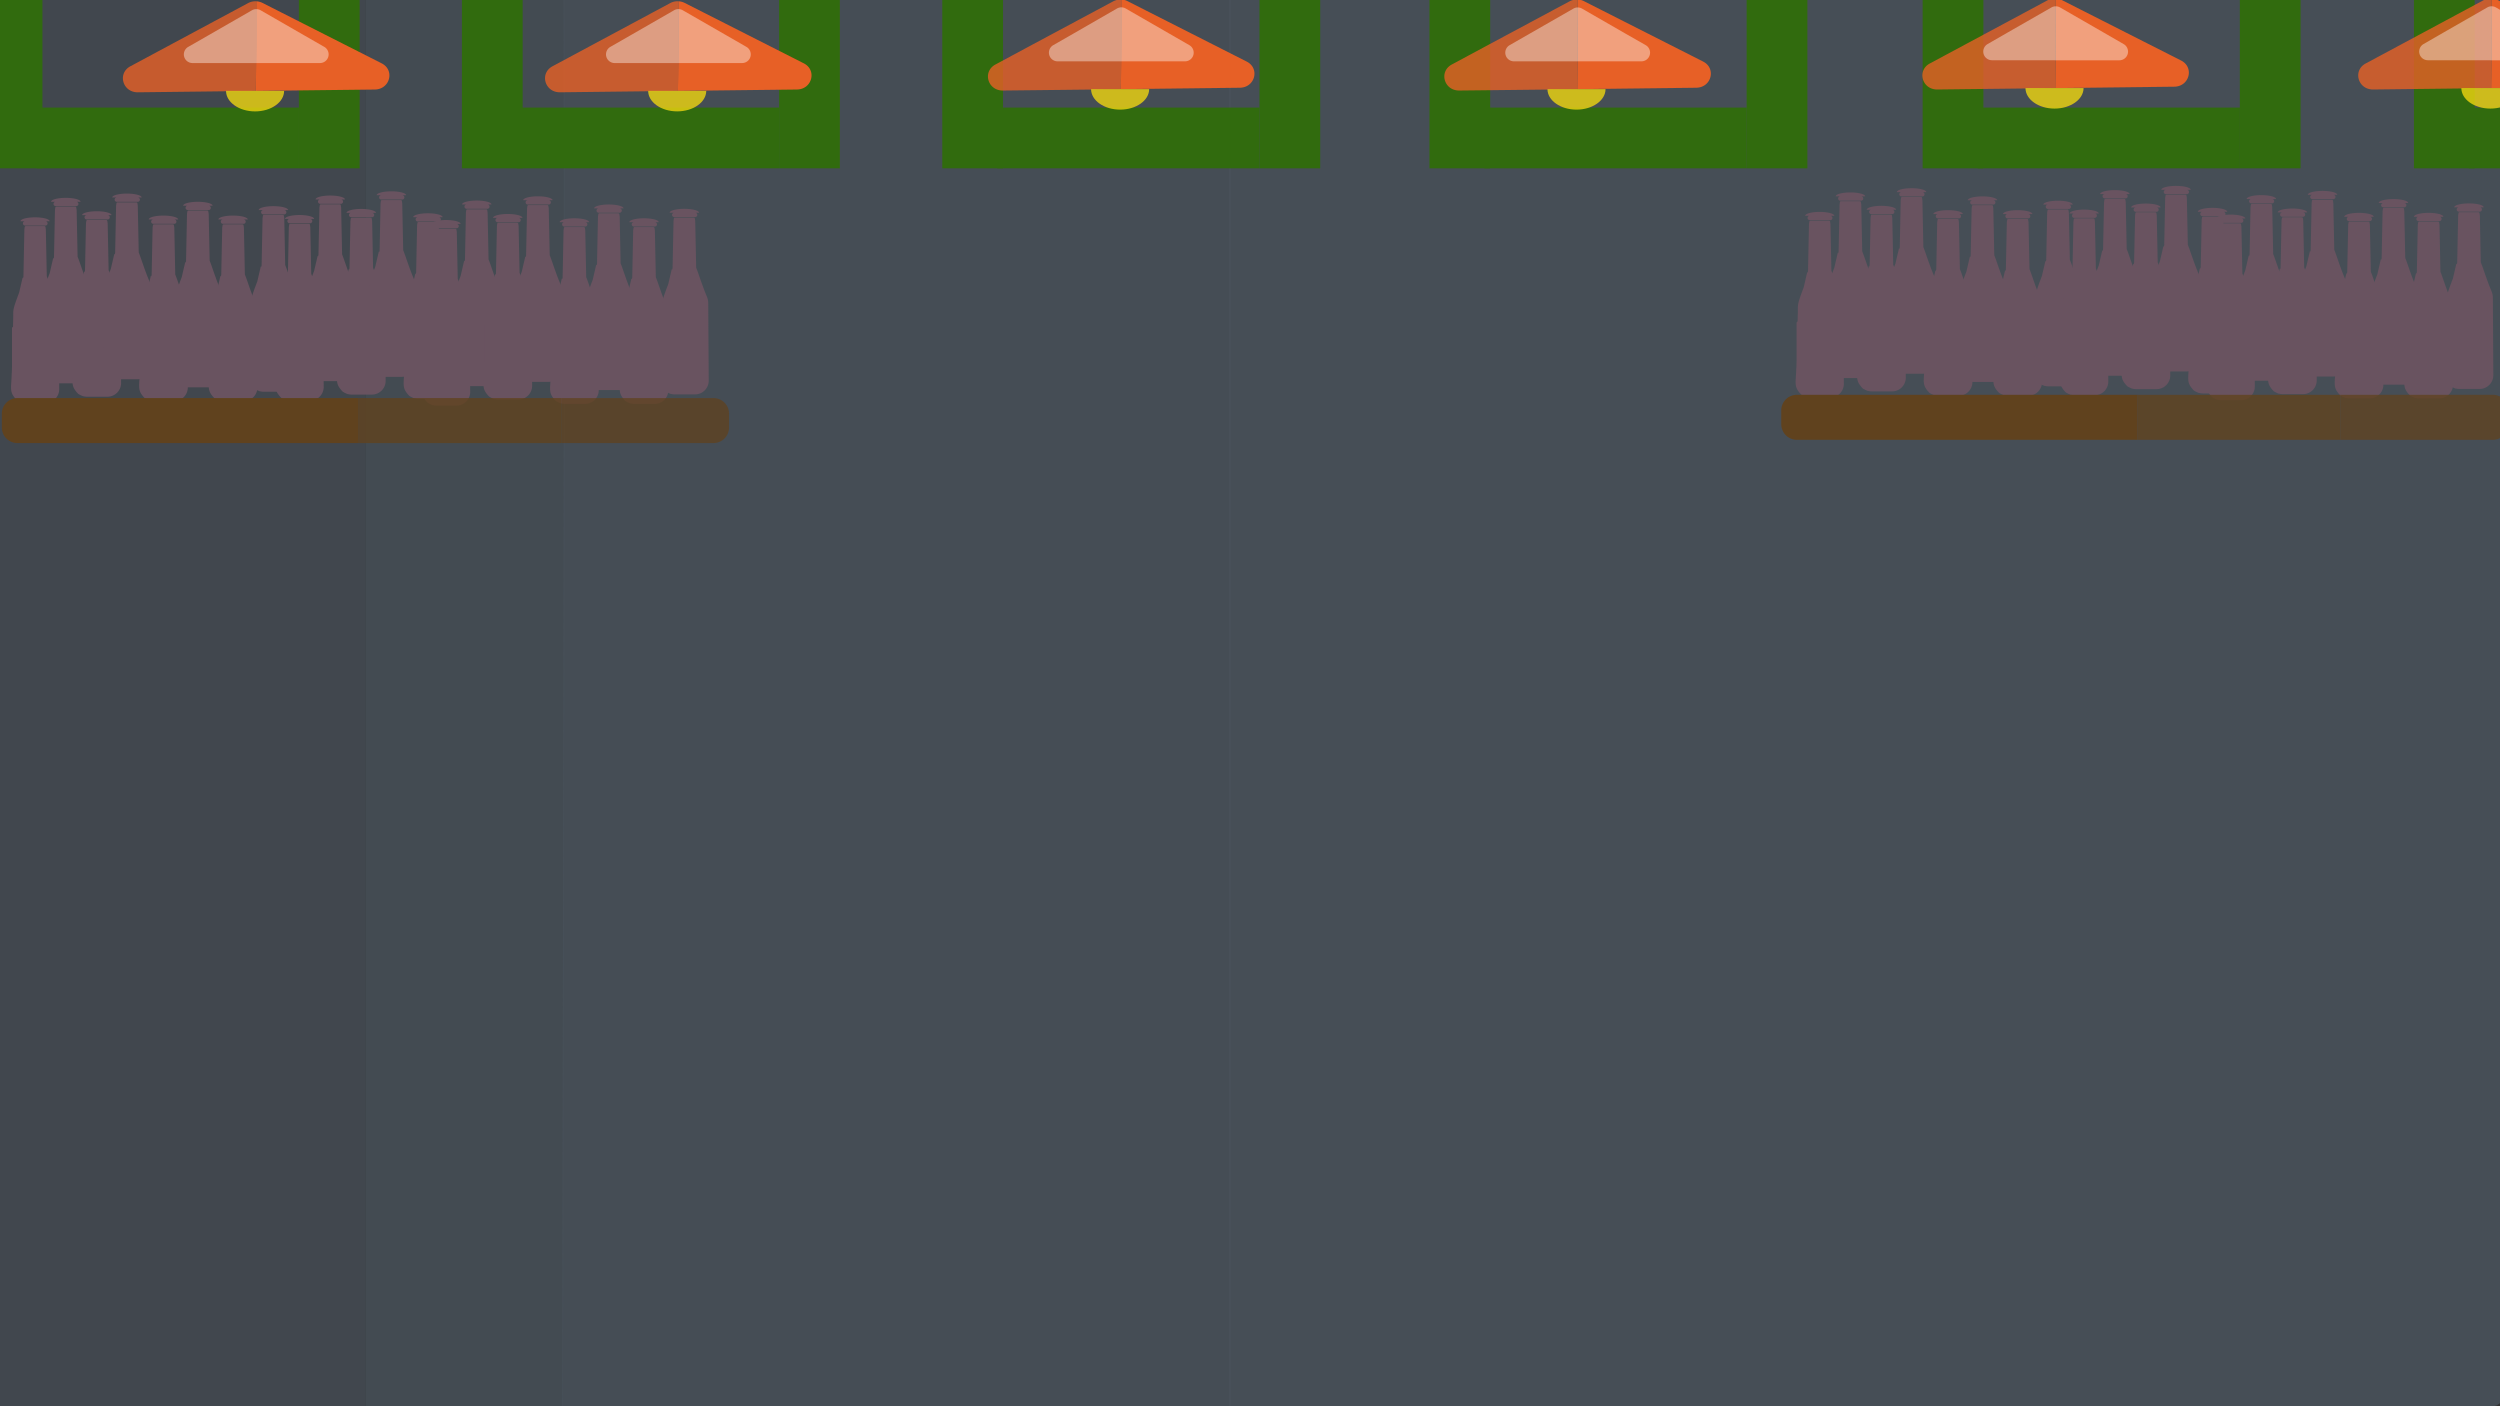 <svg xmlns="http://www.w3.org/2000/svg" width="1920" height="1080" viewBox="0 0 1920 1080"><rect x="0" y="0" width="1920" height="1080" fill="#333333" stroke="none"/><defs><style>.cls-1,.cls-2,.cls-3,.cls-4{fill:#48515a;}.cls-1{opacity:0.7;}.cls-10,.cls-13,.cls-2,.cls-7{opacity:0.8;}.cls-3{opacity:0.88;}.cls-4{opacity:0.9;}.cls-5{fill:#695360;}.cls-6,.cls-7,.cls-8{fill:#60421e;}.cls-8{opacity:0.75;}.cls-9{fill:#316b0e;}.cls-10,.cls-11{fill:#e76026;}.cls-12{fill:#fff;opacity:0.4;}.cls-13{fill:#efd610;}</style></defs><title>scene_baggrund</title><g id="Layer_8" data-name="Layer 8"><path class="cls-1" d="M-1.37-3.92c-7,0-12.69,9.68-12.69,21.5V1067c0,11.83,5.71,21.5,12.69,21.5H281V-3.92Z"/><path class="cls-2" d="M433.43-3.92H281V1080H432.41C432.73,718.6,434.19,357.16,433.43-3.92Z"/><path class="cls-3" d="M945.39-3.28H432.82c.76,360.87-.7,722.09-1,1083.28H945.39Z"/><path class="cls-4" d="M1914.39-3.28H943.92V1080h970.47c6.65,0,12.09-9.6,12.09-21.33V18C1926.48,6.31,1921-3.28,1914.39-3.28Z"/><path class="cls-5" d="M1439.46,220.15a12.72,12.72,0,0,0-1-4.83c-4.1-9.8-6.42-17.83-8.27-22.29l-.74-36c-.37-2.14-.1-2.51-1.48-2.51h-13.7c-1.38,0-1.11.37-1.48,2.51l-.74,36.4,0,0c-.11.32-.21.67-.31,1l-.32-.29-2.67,11.48c-5,13-4.57,13-4.57,18.51L1404,232a1.15,1.15,0,0,0-.79,1.09v28.84l-.13,5c0,.34-.1.69-.1,1-.29,11.67-2.2,13.92,3.9,20.22a23.15,23.15,0,0,0,3.81,1.85l.35,0a10.58,10.58,0,0,0,2.65.34h15.67a10.53,10.53,0,0,0,10.49-10.5Z"/><path class="cls-5" d="M1411.69,152.46a1.67,1.67,0,0,0,1.66,1.67h15.93a1.67,1.67,0,0,0,0-3.34h3.14c0-1.63-5.05-3-11.29-3s-11.29,1.33-11.29,3h3.51A1.67,1.67,0,0,0,1411.69,152.46Z"/><path class="cls-5" d="M1415.71,235.1a12.9,12.9,0,0,0-1-4.83c-4.06-9.8-6.35-17.83-8.19-22.29l-.73-36c-.37-2.14-.1-2.51-1.47-2.51h-13.57c-1.37,0-1.1.37-1.46,2.51l-.73,36.4,0,0c-.11.32-.21.67-.31,1l-.32-.29-2.64,11.48c-4.91,13-4.53,13-4.53,18.51l-.21,7.84a1.16,1.16,0,0,0-.78,1.09v28.83l-.13,5.05c0,.34-.1.69-.1,1-.28,11.67-2.18,13.92,3.86,20.22a22.74,22.74,0,0,0,3.77,1.85l.36,0a10.28,10.28,0,0,0,2.62.34h15.52a10.48,10.48,0,0,0,10.4-10.5Z"/><path class="cls-5" d="M1388.2,167.41a1.67,1.67,0,0,0,1.66,1.67h15.77a1.67,1.67,0,0,0,0-3.34h3.12c0-1.63-5-3-11.19-3s-11.19,1.33-11.19,3h3.49A1.67,1.67,0,0,0,1388.2,167.41Z"/><path class="cls-5" d="M1463.28,230.43a12.73,12.73,0,0,0-1-4.83c-4.1-9.8-6.41-17.83-8.27-22.29l-.73-36c-.37-2.14-.1-2.51-1.48-2.51h-13.7c-1.38,0-1.11.37-1.48,2.51l-.74,36.4,0,0c-.11.32-.21.67-.31,1l-.32-.3-2.67,11.48c-5,13-4.57,13-4.57,18.52l-.21,7.83a1.15,1.15,0,0,0-.79,1.09v28.84l-.13,5c0,.35-.1.69-.11,1-.28,11.67-2.19,13.92,3.9,20.22a22.75,22.75,0,0,0,3.81,1.85l.36,0a10.58,10.58,0,0,0,2.65.34h15.67a10.52,10.52,0,0,0,10.49-10.5Z"/><path class="cls-5" d="M1435.51,162.74a1.67,1.67,0,0,0,1.66,1.67h15.92a1.67,1.67,0,1,0,0-3.33h3.15c0-1.64-5-3-11.29-3s-11.3,1.33-11.3,3h3.52A1.67,1.67,0,0,0,1435.51,162.74Z"/><path class="cls-5" d="M1486.41,216.9a12.73,12.73,0,0,0-1-4.84c-4.1-9.79-6.42-17.82-8.27-22.28l-.73-36c-.38-2.15-.1-2.52-1.49-2.52h-13.7c-1.38,0-1.11.37-1.48,2.52l-.73,36.4,0,0c-.1.33-.21.67-.31,1l-.32-.3-2.67,11.48c-5,13-4.57,13-4.57,18.52l-.21,7.84a1.15,1.15,0,0,0-.79,1.08v28.84l-.13,5c0,.35-.09.7-.1,1-.28,11.67-2.2,13.93,3.9,20.22a22,22,0,0,0,3.81,1.85l.36,0a10.44,10.44,0,0,0,2.64.34h15.67a10.53,10.53,0,0,0,10.5-10.49Z"/><path class="cls-5" d="M1458.64,149.21a1.67,1.67,0,0,0,1.67,1.66h15.92a1.67,1.67,0,1,0,0-3.33h3.15c0-1.64-5.06-3-11.3-3s-11.29,1.32-11.29,3h3.52A1.67,1.67,0,0,0,1458.64,149.21Z"/><path class="cls-5" d="M1514.45,233.76a12.72,12.72,0,0,0-1-4.83c-4.1-9.79-6.41-17.82-8.27-22.29l-.73-36c-.37-2.14-.1-2.51-1.49-2.51h-13.7c-1.38,0-1.11.37-1.48,2.51l-.73,36.41,0,0c-.11.33-.21.67-.32,1l-.32-.3-2.67,11.48c-5,13-4.57,13-4.57,18.52l-.21,7.84a1.15,1.15,0,0,0-.79,1.08v28.84l-.13,5c0,.35-.09.69-.1,1-.28,11.67-2.2,13.93,3.9,20.22a22.75,22.75,0,0,0,3.81,1.85l.36,0a10.46,10.46,0,0,0,2.65.34h15.66a10.53,10.53,0,0,0,10.5-10.49Z"/><path class="cls-5" d="M1486.68,166.07a1.67,1.67,0,0,0,1.67,1.67h15.92a1.67,1.67,0,1,0,0-3.33h3.15c0-1.64-5.06-3-11.3-3s-11.29,1.32-11.29,3h3.52A1.67,1.67,0,0,0,1486.68,166.07Z"/><path class="cls-5" d="M1540.88,223.17a12.72,12.72,0,0,0-1-4.83c-4.1-9.79-6.42-17.82-8.27-22.29l-.74-36c-.37-2.14-.09-2.51-1.48-2.51h-13.7c-1.38,0-1.11.37-1.48,2.51l-.73,36.41,0,0c-.1.32-.21.67-.31,1l-.32-.3-2.67,11.48c-5,13-4.57,13-4.57,18.52l-.21,7.84a1.15,1.15,0,0,0-.79,1.08V264.9l-.13,5c0,.35-.09.69-.1,1-.28,11.67-2.2,13.92,3.9,20.22a22.38,22.38,0,0,0,3.81,1.85l.36,0a10.44,10.44,0,0,0,2.64.34h15.67a10.53,10.53,0,0,0,10.5-10.5Z"/><path class="cls-5" d="M1513.11,155.48a1.67,1.67,0,0,0,1.67,1.67h15.92a1.67,1.67,0,1,0,0-3.33h3.15c0-1.64-5.06-3-11.3-3s-11.29,1.33-11.29,3h3.52A1.67,1.67,0,0,0,1513.11,155.48Z"/><path class="cls-5" d="M1567.92,233.76a12.72,12.72,0,0,0-1-4.83c-4.1-9.79-6.42-17.82-8.27-22.29l-.74-36c-.37-2.14-.1-2.51-1.48-2.51h-13.7c-1.38,0-1.11.37-1.48,2.51l-.74,36.41,0,0c-.11.33-.21.67-.31,1l-.32-.3-2.67,11.48c-5,13-4.57,13-4.57,18.52l-.21,7.84a1.14,1.14,0,0,0-.79,1.08v28.84l-.13,5c0,.35-.1.69-.1,1-.29,11.67-2.2,13.93,3.9,20.22a22.38,22.38,0,0,0,3.81,1.85l.35,0a10.58,10.58,0,0,0,2.65.34h15.67a10.52,10.52,0,0,0,10.49-10.49Z"/><path class="cls-5" d="M1540.15,166.07a1.67,1.67,0,0,0,1.66,1.67h15.93a1.67,1.67,0,0,0,0-3.33h3.14c0-1.64-5.05-3-11.29-3s-11.29,1.32-11.29,3h3.51A1.67,1.67,0,0,0,1540.15,166.07Z"/><path class="cls-5" d="M1598.9,226.51a12.73,12.73,0,0,0-1-4.84c-4.1-9.79-6.42-17.82-8.27-22.28l-.73-36c-.38-2.15-.1-2.52-1.49-2.52h-13.7c-1.38,0-1.11.37-1.48,2.52l-.73,36.4,0,0c-.1.33-.21.67-.31,1l-.32-.3L1568.18,212c-5,13-4.57,13-4.57,18.52l-.21,7.84a1.15,1.15,0,0,0-.79,1.08v28.84l-.13,5c0,.35-.09.7-.1,1-.28,11.67-2.2,13.93,3.9,20.22a22,22,0,0,0,3.81,1.85l.36,0a10.44,10.44,0,0,0,2.64.34h15.67a10.53,10.53,0,0,0,10.5-10.49Z"/><path class="cls-5" d="M1571.13,158.82a1.67,1.67,0,0,0,1.67,1.66h15.92a1.67,1.67,0,1,0,0-3.33h3.15c0-1.64-5.06-3-11.3-3s-11.29,1.32-11.29,3h3.52A1.67,1.67,0,0,0,1571.13,158.82Z"/><path class="cls-5" d="M1755.07,222.22a12.81,12.81,0,0,0-1-4.84c-4.1-9.79-6.41-17.82-8.27-22.28l-.73-36c-.37-2.14-.1-2.51-1.48-2.51h-13.71c-1.38,0-1.11.37-1.48,2.51l-.73,36.4,0,0c-.11.32-.21.66-.32,1l-.32-.29-2.66,11.48c-5,13-4.58,13-4.58,18.51l-.2,7.84a1.14,1.14,0,0,0-.79,1.09v28.83l-.14,5.05c0,.34-.09.69-.1,1-.28,11.67-2.2,13.92,3.9,20.22a23.55,23.55,0,0,0,3.81,1.85l.36,0a10.46,10.46,0,0,0,2.65.34h15.66a10.53,10.53,0,0,0,10.5-10.5Z"/><path class="cls-5" d="M1727.3,154.53a1.67,1.67,0,0,0,1.67,1.67h15.92a1.67,1.67,0,0,0,0-3.34H1748c0-1.63-5.06-3-11.3-3s-11.29,1.33-11.29,3H1729A1.67,1.67,0,0,0,1727.3,154.53Z"/><path class="cls-5" d="M1731.33,237.17a12.81,12.81,0,0,0-1-4.84c-4.06-9.79-6.35-17.82-8.19-22.28l-.73-36c-.36-2.14-.09-2.51-1.46-2.51h-13.57c-1.37,0-1.1.37-1.47,2.51l-.73,36.4,0,0c-.11.32-.21.66-.31,1l-.32-.29-2.64,11.48c-4.91,13-4.53,13-4.53,18.51l-.2,7.84a1.14,1.14,0,0,0-.79,1.09v28.83l-.13,5c0,.35-.09.7-.1,1.05-.28,11.67-2.18,13.92,3.86,20.22a23.24,23.24,0,0,0,3.78,1.85l.35,0a10.34,10.34,0,0,0,2.62.34h15.52a10.48,10.48,0,0,0,10.4-10.5Z"/><path class="cls-5" d="M1703.82,169.48a1.66,1.66,0,0,0,1.65,1.67h15.77a1.67,1.67,0,0,0,0-3.34h3.12c0-1.63-5-3-11.19-3s-11.19,1.33-11.19,3h3.49A1.66,1.66,0,0,0,1703.82,169.48Z"/><path class="cls-5" d="M1778.89,232.5a12.72,12.72,0,0,0-1-4.83c-4.1-9.8-6.42-17.83-8.27-22.29l-.74-36c-.37-2.14-.09-2.51-1.48-2.51h-13.7c-1.38,0-1.11.37-1.48,2.51l-.73,36.4,0,0c-.1.32-.21.67-.31,1l-.32-.3L1748.17,218c-5,13-4.57,13-4.57,18.51l-.21,7.84a1.17,1.17,0,0,0-.79,1.09v28.84l-.13,5c0,.34-.09.69-.1,1-.28,11.67-2.2,13.92,3.9,20.22a23.15,23.15,0,0,0,3.81,1.85l.36,0a10.44,10.44,0,0,0,2.64.34h15.67a10.54,10.54,0,0,0,10.5-10.5Z"/><path class="cls-5" d="M1751.12,164.81a1.67,1.67,0,0,0,1.67,1.67h15.92a1.67,1.67,0,1,0,0-3.34h3.15c0-1.63-5.06-3-11.3-3s-11.29,1.33-11.29,3h3.52A1.67,1.67,0,0,0,1751.12,164.81Z"/><path class="cls-5" d="M1802,219a12.73,12.73,0,0,0-1-4.83c-4.1-9.79-6.41-17.82-8.27-22.28l-.73-36c-.37-2.14-.1-2.51-1.48-2.51h-13.7c-1.39,0-1.11.37-1.48,2.51l-.74,36.41,0,0c-.11.33-.21.67-.31,1l-.32-.3-2.67,11.48c-5,13-4.57,13-4.57,18.52l-.21,7.84a1.14,1.14,0,0,0-.79,1.08v28.84l-.14,5c0,.35-.09.69-.1,1-.28,11.67-2.19,13.93,3.9,20.22a22.75,22.75,0,0,0,3.81,1.85l.36,0a10.52,10.52,0,0,0,2.65.34h15.66a10.52,10.52,0,0,0,10.5-10.49Z"/><path class="cls-5" d="M1774.25,151.27a1.67,1.67,0,0,0,1.67,1.67h15.92a1.67,1.67,0,1,0,0-3.33H1795c0-1.64-5-3-11.29-3s-11.3,1.32-11.3,3h3.52A1.67,1.67,0,0,0,1774.25,151.27Z"/><path class="cls-5" d="M1830.07,235.83a12.73,12.73,0,0,0-1-4.83c-4.1-9.79-6.41-17.82-8.27-22.29l-.73-36c-.37-2.14-.1-2.51-1.48-2.51h-13.7c-1.38,0-1.11.37-1.48,2.51l-.74,36.41,0,0c-.11.33-.21.67-.31,1l-.32-.3-2.67,11.48c-5,13-4.57,13-4.57,18.52l-.21,7.84a1.14,1.14,0,0,0-.79,1.08v28.84l-.13,5c0,.35-.1.69-.11,1-.28,11.67-2.19,13.92,3.9,20.22a22.75,22.75,0,0,0,3.81,1.85l.36,0a10.58,10.58,0,0,0,2.65.34h15.67a10.52,10.52,0,0,0,10.49-10.5Z"/><path class="cls-5" d="M1802.3,168.14a1.67,1.67,0,0,0,1.66,1.67h15.92a1.67,1.67,0,1,0,0-3.33H1823c0-1.64-5-3-11.29-3s-11.3,1.33-11.3,3H1804A1.67,1.67,0,0,0,1802.3,168.14Z"/><path class="cls-5" d="M1856.5,225.24a12.73,12.73,0,0,0-1-4.83c-4.1-9.79-6.41-17.83-8.27-22.29l-.73-36c-.37-2.14-.1-2.51-1.48-2.51h-13.7c-1.39,0-1.11.37-1.49,2.51l-.73,36.4,0,0c-.11.32-.21.67-.31,1l-.33-.3-2.66,11.48c-5,13-4.58,13-4.58,18.52l-.2,7.84a1.13,1.13,0,0,0-.79,1.08V267l-.14,5c0,.35-.09.69-.1,1-.28,11.67-2.2,13.92,3.9,20.22a22.75,22.75,0,0,0,3.81,1.85l.36,0a10.52,10.52,0,0,0,2.65.34h15.66a10.52,10.52,0,0,0,10.5-10.5Z"/><path class="cls-5" d="M1828.72,157.55a1.67,1.67,0,0,0,1.67,1.67h15.92a1.67,1.67,0,1,0,0-3.33h3.15c0-1.64-5.06-3-11.29-3s-11.3,1.33-11.3,3h3.52A1.67,1.67,0,0,0,1828.72,157.55Z"/><path class="cls-5" d="M1883.53,235.83a12.72,12.72,0,0,0-1-4.83c-4.1-9.79-6.41-17.82-8.27-22.29l-.73-36c-.37-2.14-.1-2.51-1.48-2.51h-13.71c-1.38,0-1.11.37-1.48,2.51l-.73,36.41,0,0c-.11.33-.21.67-.32,1l-.32-.3-2.66,11.48c-5,13-4.58,13-4.58,18.52l-.2,7.84a1.15,1.15,0,0,0-.8,1.08v28.84l-.13,5c0,.35-.09.69-.1,1-.28,11.67-2.2,13.92,3.9,20.22a22.75,22.75,0,0,0,3.81,1.85l.36,0a10.46,10.46,0,0,0,2.65.34h15.66a10.52,10.52,0,0,0,10.5-10.5Z"/><path class="cls-5" d="M1855.76,168.14a1.67,1.67,0,0,0,1.67,1.67h15.92a1.67,1.67,0,1,0,0-3.33h3.15c0-1.64-5.06-3-11.3-3s-11.29,1.33-11.29,3h3.52A1.67,1.67,0,0,0,1855.76,168.14Z"/><path class="cls-5" d="M1914.52,228.57a12.73,12.73,0,0,0-1-4.83c-4.1-9.79-6.41-17.82-8.27-22.28l-.73-36c-.37-2.14-.1-2.51-1.48-2.51h-13.7c-1.39,0-1.11.37-1.48,2.51l-.74,36.41,0,0c-.11.33-.21.67-.31,1l-.32-.3L1883.8,214c-5,13-4.57,13-4.57,18.52l-.21,7.84a1.14,1.14,0,0,0-.79,1.08V270.3l-.14,5c0,.35-.09.69-.1,1-.28,11.67-2.19,13.93,3.9,20.22a22.75,22.75,0,0,0,3.81,1.85l.36,0a10.52,10.52,0,0,0,2.65.34h15.66a10.52,10.52,0,0,0,10.5-10.49Z"/><path class="cls-5" d="M1886.74,160.89a1.67,1.67,0,0,0,1.67,1.66h15.92a1.67,1.67,0,1,0,0-3.33h3.15c0-1.64-5-3-11.29-3s-11.3,1.32-11.3,3h3.52A1.67,1.67,0,0,0,1886.74,160.89Z"/><path class="cls-5" d="M1642.57,218.38a12.81,12.81,0,0,0-1-4.84c-4.1-9.79-6.42-17.82-8.27-22.28l-.74-36c-.37-2.14-.1-2.51-1.48-2.51h-13.7c-1.38,0-1.11.37-1.48,2.51l-.74,36.4,0,0c-.11.32-.21.66-.31,1l-.32-.29-2.67,11.48c-4.95,13-4.57,13-4.57,18.51l-.21,7.84a1.14,1.14,0,0,0-.79,1.09V260.1l-.13,5c0,.35-.1.7-.1,1.05-.29,11.67-2.2,13.92,3.9,20.22a23.15,23.15,0,0,0,3.81,1.85l.35,0a10.58,10.58,0,0,0,2.65.34h15.67a10.53,10.53,0,0,0,10.49-10.5Z"/><path class="cls-5" d="M1614.8,150.69a1.67,1.67,0,0,0,1.66,1.67h15.93a1.67,1.67,0,0,0,0-3.34h3.14c0-1.63-5-3-11.29-3s-11.29,1.33-11.29,3h3.51A1.67,1.67,0,0,0,1614.8,150.69Z"/><path class="cls-5" d="M1618.82,233.33a13,13,0,0,0-1-4.84c-4.06-9.79-6.35-17.82-8.19-22.28l-.73-36c-.37-2.14-.1-2.51-1.47-2.51h-13.57c-1.37,0-1.1.37-1.47,2.51l-.72,36.4,0,0c-.11.32-.21.66-.31,1l-.32-.29-2.64,11.48c-4.91,13-4.53,13-4.53,18.51l-.21,7.84a1.15,1.15,0,0,0-.78,1.09v28.83l-.13,5c0,.35-.1.7-.1,1.05-.28,11.67-2.18,13.92,3.86,20.21a22,22,0,0,0,3.77,1.86l.36,0a10.28,10.28,0,0,0,2.62.34h15.52a10.48,10.48,0,0,0,10.39-10.5Z"/><path class="cls-5" d="M1591.31,165.64a1.67,1.67,0,0,0,1.65,1.67h15.78a1.67,1.67,0,0,0,0-3.34h3.11c0-1.63-5-3-11.18-3s-11.19,1.33-11.19,3H1593A1.67,1.67,0,0,0,1591.31,165.64Z"/><path class="cls-5" d="M1666.39,228.66a12.73,12.73,0,0,0-1-4.83c-4.1-9.8-6.41-17.83-8.27-22.29l-.73-36c-.37-2.14-.1-2.51-1.48-2.51h-13.7c-1.39,0-1.11.37-1.48,2.51l-.74,36.4,0,0c-.11.32-.21.67-.31,1l-.32-.29-2.67,11.48c-5,13-4.57,13-4.57,18.51l-.21,7.84a1.15,1.15,0,0,0-.79,1.09v28.83l-.14,5.05c0,.34-.09.69-.1,1-.28,11.67-2.19,13.92,3.9,20.22a23.55,23.55,0,0,0,3.81,1.85l.36,0a10.58,10.58,0,0,0,2.65.34h15.66a10.53,10.53,0,0,0,10.5-10.5Z"/><path class="cls-5" d="M1638.62,161a1.66,1.66,0,0,0,1.66,1.67h15.92a1.67,1.67,0,0,0,0-3.34h3.15c0-1.63-5-3-11.29-3s-11.3,1.33-11.3,3h3.52A1.66,1.66,0,0,0,1638.62,161Z"/><path class="cls-5" d="M1689.52,215.12a12.72,12.72,0,0,0-1-4.83c-4.1-9.79-6.42-17.82-8.27-22.29l-.74-36c-.37-2.14-.09-2.51-1.48-2.51h-13.7c-1.38,0-1.11.37-1.48,2.51l-.73,36.41,0,0c-.1.33-.21.67-.31,1l-.32-.3-2.67,11.48c-5,13-4.57,13-4.57,18.52l-.21,7.84a1.15,1.15,0,0,0-.79,1.08v28.84l-.13,5c0,.35-.09.69-.1,1-.28,11.67-2.2,13.93,3.9,20.22a22.38,22.38,0,0,0,3.81,1.85l.36,0a10.44,10.44,0,0,0,2.64.34h15.67a10.53,10.53,0,0,0,10.5-10.49Z"/><path class="cls-5" d="M1661.75,147.43a1.67,1.67,0,0,0,1.67,1.67h15.92a1.67,1.67,0,1,0,0-3.33h3.15c0-1.64-5.06-3-11.3-3s-11.29,1.32-11.29,3h3.52A1.67,1.67,0,0,0,1661.75,147.43Z"/><path class="cls-5" d="M1717.56,232a12.72,12.72,0,0,0-1-4.83c-4.1-9.79-6.42-17.82-8.27-22.29l-.73-36c-.38-2.14-.1-2.51-1.49-2.51h-13.7c-1.38,0-1.11.37-1.48,2.51l-.73,36.41,0,0c-.1.32-.21.67-.31,1l-.32-.3-2.67,11.48c-4.95,13-4.57,13-4.57,18.52l-.21,7.84a1.15,1.15,0,0,0-.79,1.08v28.84l-.13,5c0,.35-.09.69-.1,1-.28,11.67-2.2,13.92,3.9,20.22a22.75,22.75,0,0,0,3.81,1.85l.36,0a10.44,10.44,0,0,0,2.64.34h15.67a10.53,10.53,0,0,0,10.5-10.5Z"/><path class="cls-5" d="M1689.79,164.3a1.67,1.67,0,0,0,1.67,1.67h15.92a1.67,1.67,0,1,0,0-3.33h3.15c0-1.64-5.06-3-11.3-3s-11.29,1.33-11.29,3h3.52A1.67,1.67,0,0,0,1689.79,164.3Z"/><path class="cls-5" d="M68.87,224.31a12.72,12.72,0,0,0-1-4.83c-4.1-9.8-6.42-17.83-8.27-22.29l-.74-36c-.37-2.14-.1-2.51-1.48-2.51H43.69c-1.38,0-1.11.37-1.48,2.51l-.74,36.4,0,0c-.11.32-.21.67-.31,1l-.32-.3-2.67,11.48c-4.95,13-4.57,13-4.57,18.52l-.21,7.84a1.13,1.13,0,0,0-.79,1.08V266l-.13,5c0,.35-.1.69-.1,1-.29,11.67-2.2,13.92,3.9,20.22a22.38,22.38,0,0,0,3.81,1.85l.35,0a10.58,10.58,0,0,0,2.65.34H58.73a10.52,10.52,0,0,0,10.49-10.5Z"/><path class="cls-5" d="M41.1,156.62a1.67,1.67,0,0,0,1.66,1.67H58.69a1.67,1.67,0,0,0,0-3.33h3.14c0-1.64-5-3-11.29-3s-11.29,1.33-11.29,3h3.51A1.67,1.67,0,0,0,41.1,156.62Z"/><path class="cls-5" d="M45.12,239.26a12.9,12.9,0,0,0-1-4.83c-4.06-9.8-6.35-17.83-8.19-22.29l-.73-36c-.37-2.14-.1-2.51-1.47-2.51H20.18c-1.37,0-1.1.37-1.46,2.51L18,212.52l0,0c-.11.32-.21.67-.31,1l-.32-.3L14.7,224.71c-4.91,13-4.53,13-4.53,18.52L10,251.06a1.16,1.16,0,0,0-.78,1.09V281l-.13,5c0,.35-.1.69-.1,1-.28,11.67-2.18,13.92,3.86,20.22a22,22,0,0,0,3.77,1.85l.36,0a10.28,10.28,0,0,0,2.62.34H35.08A10.48,10.48,0,0,0,45.48,299Z"/><path class="cls-5" d="M17.61,171.57a1.67,1.67,0,0,0,1.66,1.67H35a1.67,1.67,0,0,0,0-3.33h3.12c0-1.64-5-3-11.19-3s-11.19,1.33-11.19,3h3.49A1.67,1.67,0,0,0,17.61,171.57Z"/><path class="cls-5" d="M92.69,234.59a12.73,12.73,0,0,0-1-4.83c-4.1-9.79-6.41-17.82-8.27-22.29l-.73-36c-.37-2.14-.1-2.51-1.48-2.51H67.51c-1.38,0-1.11.37-1.48,2.51l-.74,36.41,0,0c-.11.32-.21.67-.31,1l-.32-.3L62,220c-5,13-4.57,13-4.57,18.52l-.21,7.84a1.14,1.14,0,0,0-.79,1.08v28.84l-.13,5c0,.35-.1.69-.11,1-.28,11.67-2.19,13.92,3.9,20.22a22.75,22.75,0,0,0,3.81,1.85l.36,0a10.58,10.58,0,0,0,2.65.34H82.55A10.52,10.52,0,0,0,93,294.34Z"/><path class="cls-5" d="M64.92,166.9a1.67,1.67,0,0,0,1.66,1.67H82.5a1.67,1.67,0,1,0,0-3.33h3.15c0-1.64-5.05-3-11.29-3s-11.3,1.33-11.3,3h3.52A1.67,1.67,0,0,0,64.92,166.9Z"/><path class="cls-5" d="M115.82,221.06a12.77,12.77,0,0,0-1-4.84c-4.1-9.79-6.42-17.82-8.27-22.28l-.74-36c-.37-2.15-.09-2.52-1.48-2.52H90.64c-1.38,0-1.11.37-1.48,2.52l-.73,36.4,0,0c-.1.32-.21.66-.31,1l-.32-.29L85.1,206.51c-4.95,13-4.57,13-4.57,18.51l-.21,7.84a1.16,1.16,0,0,0-.79,1.09v28.83l-.13,5c0,.35-.09.7-.1,1.05-.28,11.66-2.2,13.92,3.9,20.21A22,22,0,0,0,87,290.93l.36,0a10,10,0,0,0,2.64.34h15.67a10.53,10.53,0,0,0,10.5-10.49Z"/><path class="cls-5" d="M88.05,153.37A1.67,1.67,0,0,0,89.72,155h15.92a1.67,1.67,0,1,0,0-3.33h3.15c0-1.64-5.06-3-11.3-3s-11.29,1.32-11.29,3h3.52A1.67,1.67,0,0,0,88.05,153.37Z"/><path class="cls-5" d="M143.86,237.93a12.73,12.73,0,0,0-1-4.84c-4.1-9.79-6.41-17.82-8.27-22.28l-.73-36c-.37-2.15-.1-2.52-1.49-2.52h-13.7c-1.38,0-1.11.37-1.48,2.52l-.73,36.4,0,0c-.11.33-.21.67-.32,1l-.32-.3-2.67,11.48c-5,13-4.57,13-4.57,18.52l-.21,7.84a1.15,1.15,0,0,0-.79,1.08v28.84l-.13,5c0,.35-.09.7-.1,1-.28,11.67-2.2,13.93,3.9,20.22a22,22,0,0,0,3.81,1.85l.36,0a10.46,10.46,0,0,0,2.65.34h15.66a10.53,10.53,0,0,0,10.5-10.49Z"/><path class="cls-5" d="M116.09,170.24a1.67,1.67,0,0,0,1.67,1.66h15.92a1.67,1.67,0,1,0,0-3.33h3.15c0-1.64-5.06-3-11.3-3s-11.29,1.32-11.29,3h3.52A1.67,1.67,0,0,0,116.09,170.24Z"/><path class="cls-5" d="M170.29,227.33a12.72,12.72,0,0,0-1-4.83c-4.1-9.79-6.42-17.82-8.27-22.29l-.74-36c-.37-2.14-.09-2.51-1.48-2.51h-13.7c-1.38,0-1.11.37-1.48,2.51l-.73,36.41,0,0c-.1.33-.21.67-.31,1l-.32-.3-2.67,11.48c-4.95,13-4.57,13-4.57,18.52l-.21,7.84a1.15,1.15,0,0,0-.79,1.08v28.84l-.13,5c0,.35-.09.69-.1,1-.28,11.67-2.2,13.93,3.9,20.22a22.38,22.38,0,0,0,3.81,1.85l.36,0a10.44,10.44,0,0,0,2.64.34h15.67a10.53,10.53,0,0,0,10.5-10.49Z"/><path class="cls-5" d="M142.52,159.64a1.67,1.67,0,0,0,1.67,1.67h15.92a1.67,1.67,0,1,0,0-3.33h3.15c0-1.64-5.06-3-11.3-3s-11.29,1.32-11.29,3h3.52A1.67,1.67,0,0,0,142.52,159.64Z"/><path class="cls-5" d="M197.33,237.93a12.73,12.73,0,0,0-1-4.84c-4.1-9.79-6.42-17.82-8.27-22.28l-.74-36c-.37-2.15-.1-2.52-1.48-2.52h-13.7c-1.38,0-1.11.37-1.48,2.52l-.74,36.4,0,0c-.11.33-.21.67-.31,1l-.32-.3-2.67,11.48c-5,13-4.57,13-4.57,18.52l-.21,7.84a1.14,1.14,0,0,0-.79,1.08v28.84l-.13,5c0,.35-.1.7-.1,1-.29,11.67-2.2,13.93,3.9,20.22a21.65,21.65,0,0,0,3.81,1.85l.35,0a10.58,10.58,0,0,0,2.65.34h15.67a10.52,10.52,0,0,0,10.49-10.49Z"/><path class="cls-5" d="M169.56,170.24a1.67,1.67,0,0,0,1.66,1.66h15.93a1.67,1.67,0,0,0,0-3.33h3.14c0-1.64-5-3-11.29-3s-11.29,1.32-11.29,3h3.51A1.67,1.67,0,0,0,169.56,170.24Z"/><path class="cls-5" d="M228.31,230.67a12.77,12.77,0,0,0-1-4.84c-4.1-9.79-6.42-17.82-8.27-22.28l-.73-36c-.38-2.15-.1-2.52-1.49-2.52h-13.7c-1.38,0-1.11.37-1.48,2.52l-.73,36.4,0,0c-.1.32-.21.66-.31,1l-.32-.29-2.67,11.48c-5,13-4.57,13-4.57,18.51l-.21,7.84a1.16,1.16,0,0,0-.79,1.09v28.83l-.13,5c0,.35-.09.7-.1,1.05-.28,11.67-2.2,13.92,3.9,20.21a22,22,0,0,0,3.81,1.85l.36,0a10,10,0,0,0,2.64.35h15.67a10.54,10.54,0,0,0,10.5-10.5Z"/><path class="cls-5" d="M200.54,163a1.67,1.67,0,0,0,1.67,1.66h15.92a1.67,1.67,0,1,0,0-3.33h3.15c0-1.64-5.06-3-11.3-3s-11.29,1.32-11.29,3h3.52A1.67,1.67,0,0,0,200.54,163Z"/><path class="cls-5" d="M384.48,226.38a12.72,12.72,0,0,0-1-4.83c-4.1-9.8-6.41-17.83-8.27-22.29l-.73-36c-.37-2.14-.1-2.51-1.48-2.51H359.3c-1.38,0-1.11.37-1.48,2.51l-.73,36.4,0,0c-.11.32-.21.67-.32,1l-.32-.3-2.67,11.48c-4.95,13-4.57,13-4.57,18.51l-.2,7.84a1.16,1.16,0,0,0-.8,1.09v28.84l-.13,5c0,.35-.09.69-.1,1-.28,11.67-2.2,13.92,3.9,20.22a22.75,22.75,0,0,0,3.81,1.85l.36,0a10.46,10.46,0,0,0,2.65.34h15.66a10.52,10.52,0,0,0,10.5-10.5Z"/><path class="cls-5" d="M356.71,158.69a1.67,1.67,0,0,0,1.67,1.67H374.3a1.67,1.67,0,1,0,0-3.34h3.15c0-1.63-5.06-3-11.3-3s-11.29,1.33-11.29,3h3.52A1.67,1.67,0,0,0,356.71,158.69Z"/><path class="cls-5" d="M360.74,241.33a12.72,12.72,0,0,0-1-4.83c-4.06-9.8-6.35-17.83-8.19-22.29l-.73-36c-.36-2.14-.09-2.51-1.46-2.51H335.8c-1.37,0-1.1.37-1.47,2.51l-.73,36.4,0,0c-.11.32-.21.67-.31,1l-.32-.3-2.64,11.48c-4.91,13-4.53,13-4.53,18.51l-.2,7.84a1.15,1.15,0,0,0-.79,1.09v28.84l-.13,5c0,.34-.09.69-.1,1-.28,11.67-2.18,13.92,3.86,20.22a23.24,23.24,0,0,0,3.78,1.85l.35,0a10.34,10.34,0,0,0,2.62.34h15.52a10.48,10.48,0,0,0,10.4-10.5Z"/><path class="cls-5" d="M333.23,173.64a1.66,1.66,0,0,0,1.65,1.67h15.77a1.67,1.67,0,0,0,0-3.34h3.12c0-1.63-5-3-11.19-3s-11.19,1.33-11.19,3h3.49A1.66,1.66,0,0,0,333.23,173.64Z"/><path class="cls-5" d="M408.3,236.66a12.72,12.72,0,0,0-1-4.83c-4.1-9.8-6.42-17.83-8.27-22.29l-.74-36c-.37-2.14-.09-2.51-1.48-2.51h-13.7c-1.38,0-1.11.37-1.48,2.51l-.73,36.4,0,0c-.1.32-.21.67-.31,1l-.32-.3-2.67,11.48c-4.95,13-4.57,13-4.57,18.52l-.21,7.84a1.14,1.14,0,0,0-.79,1.08v28.84l-.13,5c0,.35-.09.69-.1,1-.28,11.67-2.2,13.92,3.9,20.22a22.38,22.38,0,0,0,3.81,1.85l.36,0a10.44,10.44,0,0,0,2.64.34h15.67a10.53,10.53,0,0,0,10.5-10.5Z"/><path class="cls-5" d="M380.53,169a1.67,1.67,0,0,0,1.67,1.67h15.92a1.67,1.67,0,1,0,0-3.33h3.15c0-1.64-5.06-3-11.3-3s-11.29,1.33-11.29,3h3.52A1.67,1.67,0,0,0,380.53,169Z"/><path class="cls-5" d="M431.44,223.13a12.74,12.74,0,0,0-1-4.84c-4.1-9.79-6.41-17.82-8.27-22.28l-.73-36c-.37-2.15-.1-2.52-1.48-2.52h-13.7c-1.39,0-1.11.37-1.48,2.52l-.74,36.4,0,0c-.11.33-.21.67-.31,1l-.32-.29-2.67,11.47c-5,13-4.57,13-4.57,18.52l-.21,7.84a1.14,1.14,0,0,0-.79,1.08v28.84l-.14,5c0,.35-.09.7-.1,1-.28,11.67-2.19,13.93,3.9,20.22a22,22,0,0,0,3.81,1.85l.36,0a10.52,10.52,0,0,0,2.65.34h15.66a10.52,10.52,0,0,0,10.5-10.49Z"/><path class="cls-5" d="M403.66,155.44a1.67,1.67,0,0,0,1.67,1.66h15.92a1.67,1.67,0,1,0,0-3.33h3.15c0-1.64-5.06-3-11.29-3s-11.3,1.32-11.3,3h3.52A1.67,1.67,0,0,0,403.66,155.44Z"/><path class="cls-5" d="M459.48,240a12.73,12.73,0,0,0-1-4.83c-4.1-9.79-6.41-17.82-8.27-22.28l-.73-36c-.37-2.14-.1-2.51-1.48-2.51H434.3c-1.38,0-1.11.37-1.48,2.51l-.74,36.41,0,0c-.11.33-.21.67-.31,1l-.32-.3-2.67,11.48c-5,13-4.57,13-4.57,18.52L424,251.8a1.14,1.14,0,0,0-.79,1.08v28.84l-.13,5c0,.35-.1.69-.11,1-.28,11.67-2.19,13.93,3.9,20.22a22.75,22.75,0,0,0,3.81,1.85l.36,0a10.58,10.58,0,0,0,2.65.34h15.67a10.52,10.52,0,0,0,10.49-10.49Z"/><path class="cls-5" d="M431.71,172.3a1.67,1.67,0,0,0,1.66,1.67h15.92a1.67,1.67,0,1,0,0-3.33h3.15c0-1.64-5.05-3-11.29-3s-11.3,1.32-11.3,3h3.52A1.67,1.67,0,0,0,431.71,172.3Z"/><path class="cls-5" d="M485.91,229.4a12.73,12.73,0,0,0-1-4.83c-4.1-9.79-6.41-17.82-8.27-22.29l-.73-36c-.37-2.14-.1-2.51-1.48-2.51h-13.7c-1.39,0-1.11.37-1.49,2.51l-.73,36.41,0,0c-.11.33-.21.67-.31,1l-.33-.3-2.66,11.48c-5,13-4.58,13-4.58,18.52l-.2,7.84a1.14,1.14,0,0,0-.79,1.08v28.84l-.14,5c0,.35-.09.69-.1,1-.28,11.67-2.2,13.92,3.9,20.22a22.75,22.75,0,0,0,3.81,1.85l.36,0a10.52,10.52,0,0,0,2.65.34h15.66a10.52,10.52,0,0,0,10.5-10.5Z"/><path class="cls-5" d="M458.13,161.71a1.67,1.67,0,0,0,1.67,1.67h15.92a1.67,1.67,0,1,0,0-3.33h3.15c0-1.64-5.06-3-11.29-3s-11.3,1.33-11.3,3h3.52A1.67,1.67,0,0,0,458.13,161.71Z"/><path class="cls-5" d="M512.94,240a12.72,12.72,0,0,0-1-4.83c-4.1-9.79-6.41-17.82-8.27-22.28l-.73-36c-.37-2.14-.1-2.51-1.48-2.51H487.76c-1.38,0-1.11.37-1.48,2.51l-.73,36.41,0,0c-.11.33-.21.67-.32,1l-.32-.3-2.67,11.48c-5,13-4.57,13-4.57,18.52l-.2,7.84a1.15,1.15,0,0,0-.8,1.08v28.84l-.13,5c0,.35-.09.69-.1,1-.28,11.67-2.2,13.93,3.9,20.22a22.75,22.75,0,0,0,3.81,1.85l.36,0a10.46,10.46,0,0,0,2.65.34H502.8a10.52,10.52,0,0,0,10.5-10.49Z"/><path class="cls-5" d="M485.17,172.3a1.67,1.67,0,0,0,1.67,1.67h15.92a1.67,1.67,0,1,0,0-3.33h3.15c0-1.64-5.06-3-11.3-3s-11.29,1.32-11.29,3h3.52A1.67,1.67,0,0,0,485.17,172.3Z"/><path class="cls-5" d="M543.93,232.74a12.74,12.74,0,0,0-1-4.84c-4.1-9.79-6.41-17.82-8.27-22.28l-.73-36c-.37-2.15-.1-2.52-1.48-2.52h-13.7c-1.39,0-1.11.37-1.48,2.52l-.74,36.4,0,0c-.11.33-.21.67-.31,1l-.32-.29-2.67,11.47c-5,13-4.57,13-4.57,18.52l-.21,7.84a1.14,1.14,0,0,0-.79,1.08v28.84l-.14,5c0,.35-.09.7-.1,1-.28,11.67-2.19,13.93,3.9,20.22a22,22,0,0,0,3.81,1.85l.36,0a10.52,10.52,0,0,0,2.65.34h15.66a10.52,10.52,0,0,0,10.5-10.49Z"/><path class="cls-5" d="M516.15,165.05a1.67,1.67,0,0,0,1.67,1.66h15.92a1.67,1.67,0,1,0,0-3.33h3.15c0-1.64-5-3-11.29-3s-11.3,1.32-11.3,3h3.52A1.67,1.67,0,0,0,516.15,165.05Z"/><path class="cls-5" d="M272,222.54a12.54,12.54,0,0,0-1-4.83c-4.09-9.8-6.41-17.83-8.26-22.29l-.74-36c-.37-2.14-.1-2.51-1.48-2.51H246.8c-1.38,0-1.11.37-1.48,2.51l-.74,36.4,0,0c-.11.32-.21.67-.31,1l-.32-.29L241.26,208c-4.95,13-4.57,13-4.57,18.51l-.21,7.84a1.15,1.15,0,0,0-.79,1.09v28.84l-.13,5c0,.34-.1.69-.1,1-.29,11.67-2.2,13.92,3.9,20.22a22.77,22.77,0,0,0,3.81,1.85l.35,0a10.58,10.58,0,0,0,2.65.34h15.67a10.53,10.53,0,0,0,10.49-10.5Z"/><path class="cls-5" d="M244.21,154.85a1.67,1.67,0,0,0,1.66,1.67H261.8a1.67,1.67,0,0,0,0-3.34h3.14c0-1.63-5.05-3-11.29-3s-11.29,1.33-11.29,3h3.51A1.67,1.67,0,0,0,244.21,154.85Z"/><path class="cls-5" d="M248.23,237.49a12.9,12.9,0,0,0-1-4.83c-4.06-9.8-6.35-17.83-8.19-22.29l-.73-36c-.37-2.14-.1-2.51-1.47-2.51H223.29c-1.37,0-1.1.37-1.47,2.51l-.72,36.4,0,0c-.11.32-.21.67-.31,1l-.32-.29-2.64,11.48c-4.91,13-4.53,13-4.53,18.51l-.21,7.84a1.16,1.16,0,0,0-.78,1.09v28.83l-.13,5.05c0,.34-.1.69-.1,1-.28,11.67-2.18,13.92,3.86,20.22a22.74,22.74,0,0,0,3.77,1.85l.36,0a10.28,10.28,0,0,0,2.62.34h15.52a10.48,10.48,0,0,0,10.39-10.5Z"/><path class="cls-5" d="M220.72,169.8a1.67,1.67,0,0,0,1.65,1.67h15.78a1.67,1.67,0,0,0,0-3.34h3.11c0-1.63-5-3-11.18-3s-11.19,1.33-11.19,3h3.48A1.67,1.67,0,0,0,220.72,169.8Z"/><path class="cls-5" d="M295.8,232.82a12.73,12.73,0,0,0-1-4.83c-4.1-9.8-6.41-17.83-8.27-22.29l-.73-36c-.37-2.14-.1-2.51-1.48-2.51h-13.7c-1.39,0-1.11.37-1.48,2.51l-.74,36.4,0,0c-.11.32-.21.67-.31,1l-.32-.3-2.67,11.48c-5,13-4.57,13-4.57,18.52l-.21,7.83a1.15,1.15,0,0,0-.79,1.09v28.84l-.14,5c0,.35-.09.69-.1,1-.28,11.67-2.19,13.92,3.9,20.22A22.75,22.75,0,0,0,267,302.7l.36,0a10.52,10.52,0,0,0,2.65.34h15.66a10.52,10.52,0,0,0,10.5-10.5Z"/><path class="cls-5" d="M268,165.13a1.67,1.67,0,0,0,1.67,1.67h15.92a1.67,1.67,0,1,0,0-3.33h3.15c0-1.64-5.05-3-11.29-3s-11.3,1.33-11.3,3h3.52A1.67,1.67,0,0,0,268,165.13Z"/><path class="cls-5" d="M318.93,219.28a12.72,12.72,0,0,0-1-4.83c-4.1-9.79-6.42-17.82-8.27-22.28l-.74-36c-.37-2.15-.09-2.52-1.48-2.52h-13.7c-1.38,0-1.11.37-1.48,2.52l-.73,36.4,0,0c-.1.33-.21.67-.31,1l-.32-.3-2.67,11.48c-4.95,13-4.57,13-4.57,18.52l-.21,7.84a1.15,1.15,0,0,0-.79,1.08V261l-.13,5c0,.35-.09.7-.1,1-.28,11.67-2.2,13.93,3.9,20.22a21.65,21.65,0,0,0,3.81,1.85l.36,0a10.44,10.44,0,0,0,2.64.34h15.67A10.53,10.53,0,0,0,319.29,279Z"/><path class="cls-5" d="M291.16,151.6a1.67,1.67,0,0,0,1.67,1.66h15.92a1.67,1.67,0,1,0,0-3.33h3.15c0-1.64-5.06-3-11.3-3s-11.29,1.32-11.29,3h3.52A1.67,1.67,0,0,0,291.16,151.6Z"/><path class="cls-5" d="M347,236.15a12.72,12.72,0,0,0-1-4.83c-4.1-9.79-6.42-17.82-8.27-22.29L337,173c-.38-2.14-.1-2.51-1.49-2.51h-13.7c-1.38,0-1.11.37-1.48,2.51l-.73,36.41,0,0c-.1.33-.21.67-.31,1l-.32-.3-2.67,11.48c-4.95,13-4.57,13-4.57,18.52l-.21,7.84a1.15,1.15,0,0,0-.79,1.08v28.84l-.13,5c0,.35-.09.69-.1,1-.28,11.67-2.2,13.93,3.9,20.22a22.75,22.75,0,0,0,3.81,1.85l.36,0a10.44,10.44,0,0,0,2.64.34h15.67a10.53,10.53,0,0,0,10.5-10.5Z"/><path class="cls-5" d="M319.2,168.46a1.67,1.67,0,0,0,1.67,1.67h15.92a1.67,1.67,0,1,0,0-3.33h3.15c0-1.64-5.06-3-11.3-3s-11.29,1.32-11.29,3h3.52A1.67,1.67,0,0,0,319.2,168.46Z"/><path class="cls-6" d="M13.41,305.72a12,12,0,0,0-12,12v10.57a12,12,0,0,0,12,12H275V305.72Z"/><path class="cls-7" d="M275,305.72v34.57H431V305.72Z"/><path class="cls-8" d="M547.93,305.72H431v34.57H547.93a12,12,0,0,0,12-12V317.72A12,12,0,0,0,547.93,305.72Z"/><path class="cls-6" d="M1380,303.21a12,12,0,0,0-12,12v10.57a12,12,0,0,0,12,12h261.59V303.21Z"/><path class="cls-7" d="M1641.55,303.21v34.57h156V303.21Z"/><path class="cls-8" d="M1914.48,303.21H1797.55v34.57h116.93a12,12,0,0,0,12-12V315.21A12,12,0,0,0,1914.48,303.21Z"/><rect class="cls-9" x="1097.82" y="-2.27" width="46.65" height="131.54"/><rect class="cls-9" x="1217.43" y="5.21" width="46.65" height="201.46" transform="translate(1134.81 1346.7) rotate(-90)"/><rect class="cls-9" x="1341.42" y="-2.27" width="46.65" height="131.54"/><rect class="cls-9" x="723.67" y="-2.27" width="46.65" height="131.54"/><rect class="cls-9" x="843.28" y="5.21" width="46.65" height="201.46" transform="translate(760.66 972.55) rotate(-90)"/><rect class="cls-9" x="967.27" y="-2.27" width="46.65" height="131.54"/><rect class="cls-9" x="354.75" y="-2.27" width="46.65" height="131.54"/><rect class="cls-9" x="474.36" y="5.21" width="46.65" height="201.46" transform="translate(391.74 603.63) rotate(-90)"/><rect class="cls-9" x="598.35" y="-2.27" width="46.65" height="131.54"/><rect class="cls-9" x="-14.06" y="-2.27" width="46.65" height="131.54"/><rect class="cls-9" x="105.55" y="5.21" width="46.65" height="201.46" transform="translate(22.93 234.82) rotate(-90)"/><rect class="cls-9" x="229.54" y="-2.27" width="46.65" height="131.54"/><rect class="cls-9" x="1476.59" y="-2.27" width="46.65" height="131.54"/><rect class="cls-9" x="1596.2" y="5.21" width="46.65" height="201.46" transform="translate(1513.58 1725.47) rotate(-90)"/><rect class="cls-9" x="1720.19" y="-2.27" width="46.65" height="131.54"/><rect class="cls-9" x="1853.91" y="-2.27" width="46.65" height="131.54"/><rect class="cls-9" x="1887.97" y="90.76" width="46.65" height="30.37" transform="translate(1805.36 2017.25) rotate(-90)"/><path class="cls-10" d="M514.79,2.33,453.22,35.38l-28.87,15.5c-10.17,5.46-6,20.1,5.71,20l90.61-1.06C521,46.84,521,23.91,521,1A11.84,11.84,0,0,0,514.79,2.33Z"/><path class="cls-11" d="M617.29,48.63,588.07,33.81,525.74,2.2A11.78,11.78,0,0,0,521,1c0,22.94,0,45.87-.33,68.81h.39l91-1.06C623.74,68.58,627.59,53.84,617.29,48.63Z"/><path class="cls-12" d="M573.26,36a6.66,6.66,0,0,1-3.33,12.43l-48.94,0-48.93,0a6.66,6.66,0,0,1-3.31-12.43l15.31-8.78L517.71,7.87a6.67,6.67,0,0,1,6.64,0L558,27.22Z"/><path class="cls-13" d="M542.4,69.78c0,8.7-10,15.76-22.31,15.76s-22.3-7.06-22.3-15.76"/><path class="cls-10" d="M855,1,793.38,34,764.51,49.53c-10.17,5.46-6,20.1,5.71,20l90.61-1c.3-22.94.33-45.88.33-68.82A12,12,0,0,0,855,1Z"/><path class="cls-11" d="M957.45,47.28,928.23,32.46,865.9.86a11.79,11.79,0,0,0-4.74-1.24c0,22.94,0,45.88-.33,68.82h.38l91-1.06C963.9,67.23,967.75,52.5,957.45,47.28Z"/><path class="cls-12" d="M913.42,34.68a6.66,6.66,0,0,1-3.33,12.43l-48.94,0-48.93,0a6.66,6.66,0,0,1-3.31-12.43l15.31-8.78L857.87,6.52a6.69,6.69,0,0,1,6.64,0l33.61,19.35Z"/><path class="cls-13" d="M882.56,68.44c0,8.7-10,15.76-22.31,15.76s-22.31-7.06-22.31-15.76"/><path class="cls-10" d="M1205.46,1,1143.89,34,1115,49.53c-10.16,5.46-6,20.1,5.71,20l90.62-1c.3-22.94.32-45.88.32-68.82A11.89,11.89,0,0,0,1205.46,1Z"/><path class="cls-11" d="M1308,47.28l-29.23-14.82L1216.41.86a11.84,11.84,0,0,0-4.75-1.24c0,22.94,0,45.88-.32,68.82h.38l91-1.06C1314.41,67.23,1318.25,52.5,1308,47.28Z"/><path class="cls-12" d="M1263.92,34.68a6.66,6.66,0,0,1-3.32,12.43l-48.94,0-48.94,0a6.65,6.65,0,0,1-3.3-12.43l15.31-8.78,33.65-19.29a6.68,6.68,0,0,1,6.63,0l33.62,19.35Z"/><path class="cls-13" d="M1233.06,68.44c0,8.7-10,15.76-22.3,15.76s-22.31-7.06-22.31-15.76"/><path class="cls-10" d="M1572.57.19,1511,33.24l-28.87,15.49c-10.17,5.46-6,20.1,5.71,20l90.61-1.06c.3-22.94.33-45.88.33-68.81A11.84,11.84,0,0,0,1572.57.19Z"/><path class="cls-11" d="M1675.08,46.48l-29.23-14.82L1583.52.06a11.74,11.74,0,0,0-4.74-1.23c0,22.93,0,45.87-.33,68.81h.39l91-1.06C1681.52,66.44,1685.37,51.7,1675.08,46.48Z"/><path class="cls-12" d="M1631,33.88a6.66,6.66,0,0,1-3.33,12.43l-48.94,0-48.93-.05a6.66,6.66,0,0,1-3.31-12.43L1541.84,25,1575.5,5.72a6.68,6.68,0,0,1,6.63,0l33.61,19.35Z"/><path class="cls-13" d="M1600.18,67.64c0,8.7-10,15.76-22.31,15.76s-22.3-7.06-22.3-15.76"/><path class="cls-10" d="M190.6,2.35,129,35.4,100.15,50.89c-10.16,5.46-6,20.1,5.71,20l90.62-1.06c.3-22.94.32-45.88.32-68.82A11.89,11.89,0,0,0,190.6,2.35Z"/><path class="cls-11" d="M293.1,48.64,263.87,33.82,201.55,2.22A11.84,11.84,0,0,0,196.8,1c0,22.94,0,45.88-.32,68.82h.38l91-1.06C299.55,68.59,303.39,53.86,293.1,48.64Z"/><path class="cls-12" d="M249.06,36a6.66,6.66,0,0,1-3.32,12.43l-48.94,0-48.94,0A6.65,6.65,0,0,1,144.56,36l15.31-8.78L193.52,7.88a6.68,6.68,0,0,1,6.63,0l33.62,19.35Z"/><path class="cls-13" d="M218.2,69.8c0,8.7-10,15.76-22.3,15.76S173.59,78.5,173.59,69.8"/><path class="cls-10" d="M1907.31.19l-61.57,33.05-28.87,15.49c-10.17,5.46-6,20.1,5.71,20l90.62-1.06c.29-22.94.32-45.88.32-68.81A11.84,11.84,0,0,0,1907.31.19Z"/><path class="cls-11" d="M2009.82,46.48l-29.23-14.82L1918.27.06a11.82,11.82,0,0,0-4.75-1.23c0,22.93,0,45.87-.32,68.81h.38l91-1.06C2016.26,66.44,2020.11,51.7,2009.82,46.48Z"/><path class="cls-12" d="M1965.78,33.88a6.66,6.66,0,0,1-3.33,12.43l-48.93,0-48.94-.05a6.66,6.66,0,0,1-3.31-12.43L1876.59,25l33.65-19.29a6.68,6.68,0,0,1,6.63,0l33.61,19.35Z"/><path class="cls-13" d="M1934.92,67.64c0,8.7-10,15.76-22.31,15.76s-22.3-7.06-22.3-15.76"/></g></svg>

